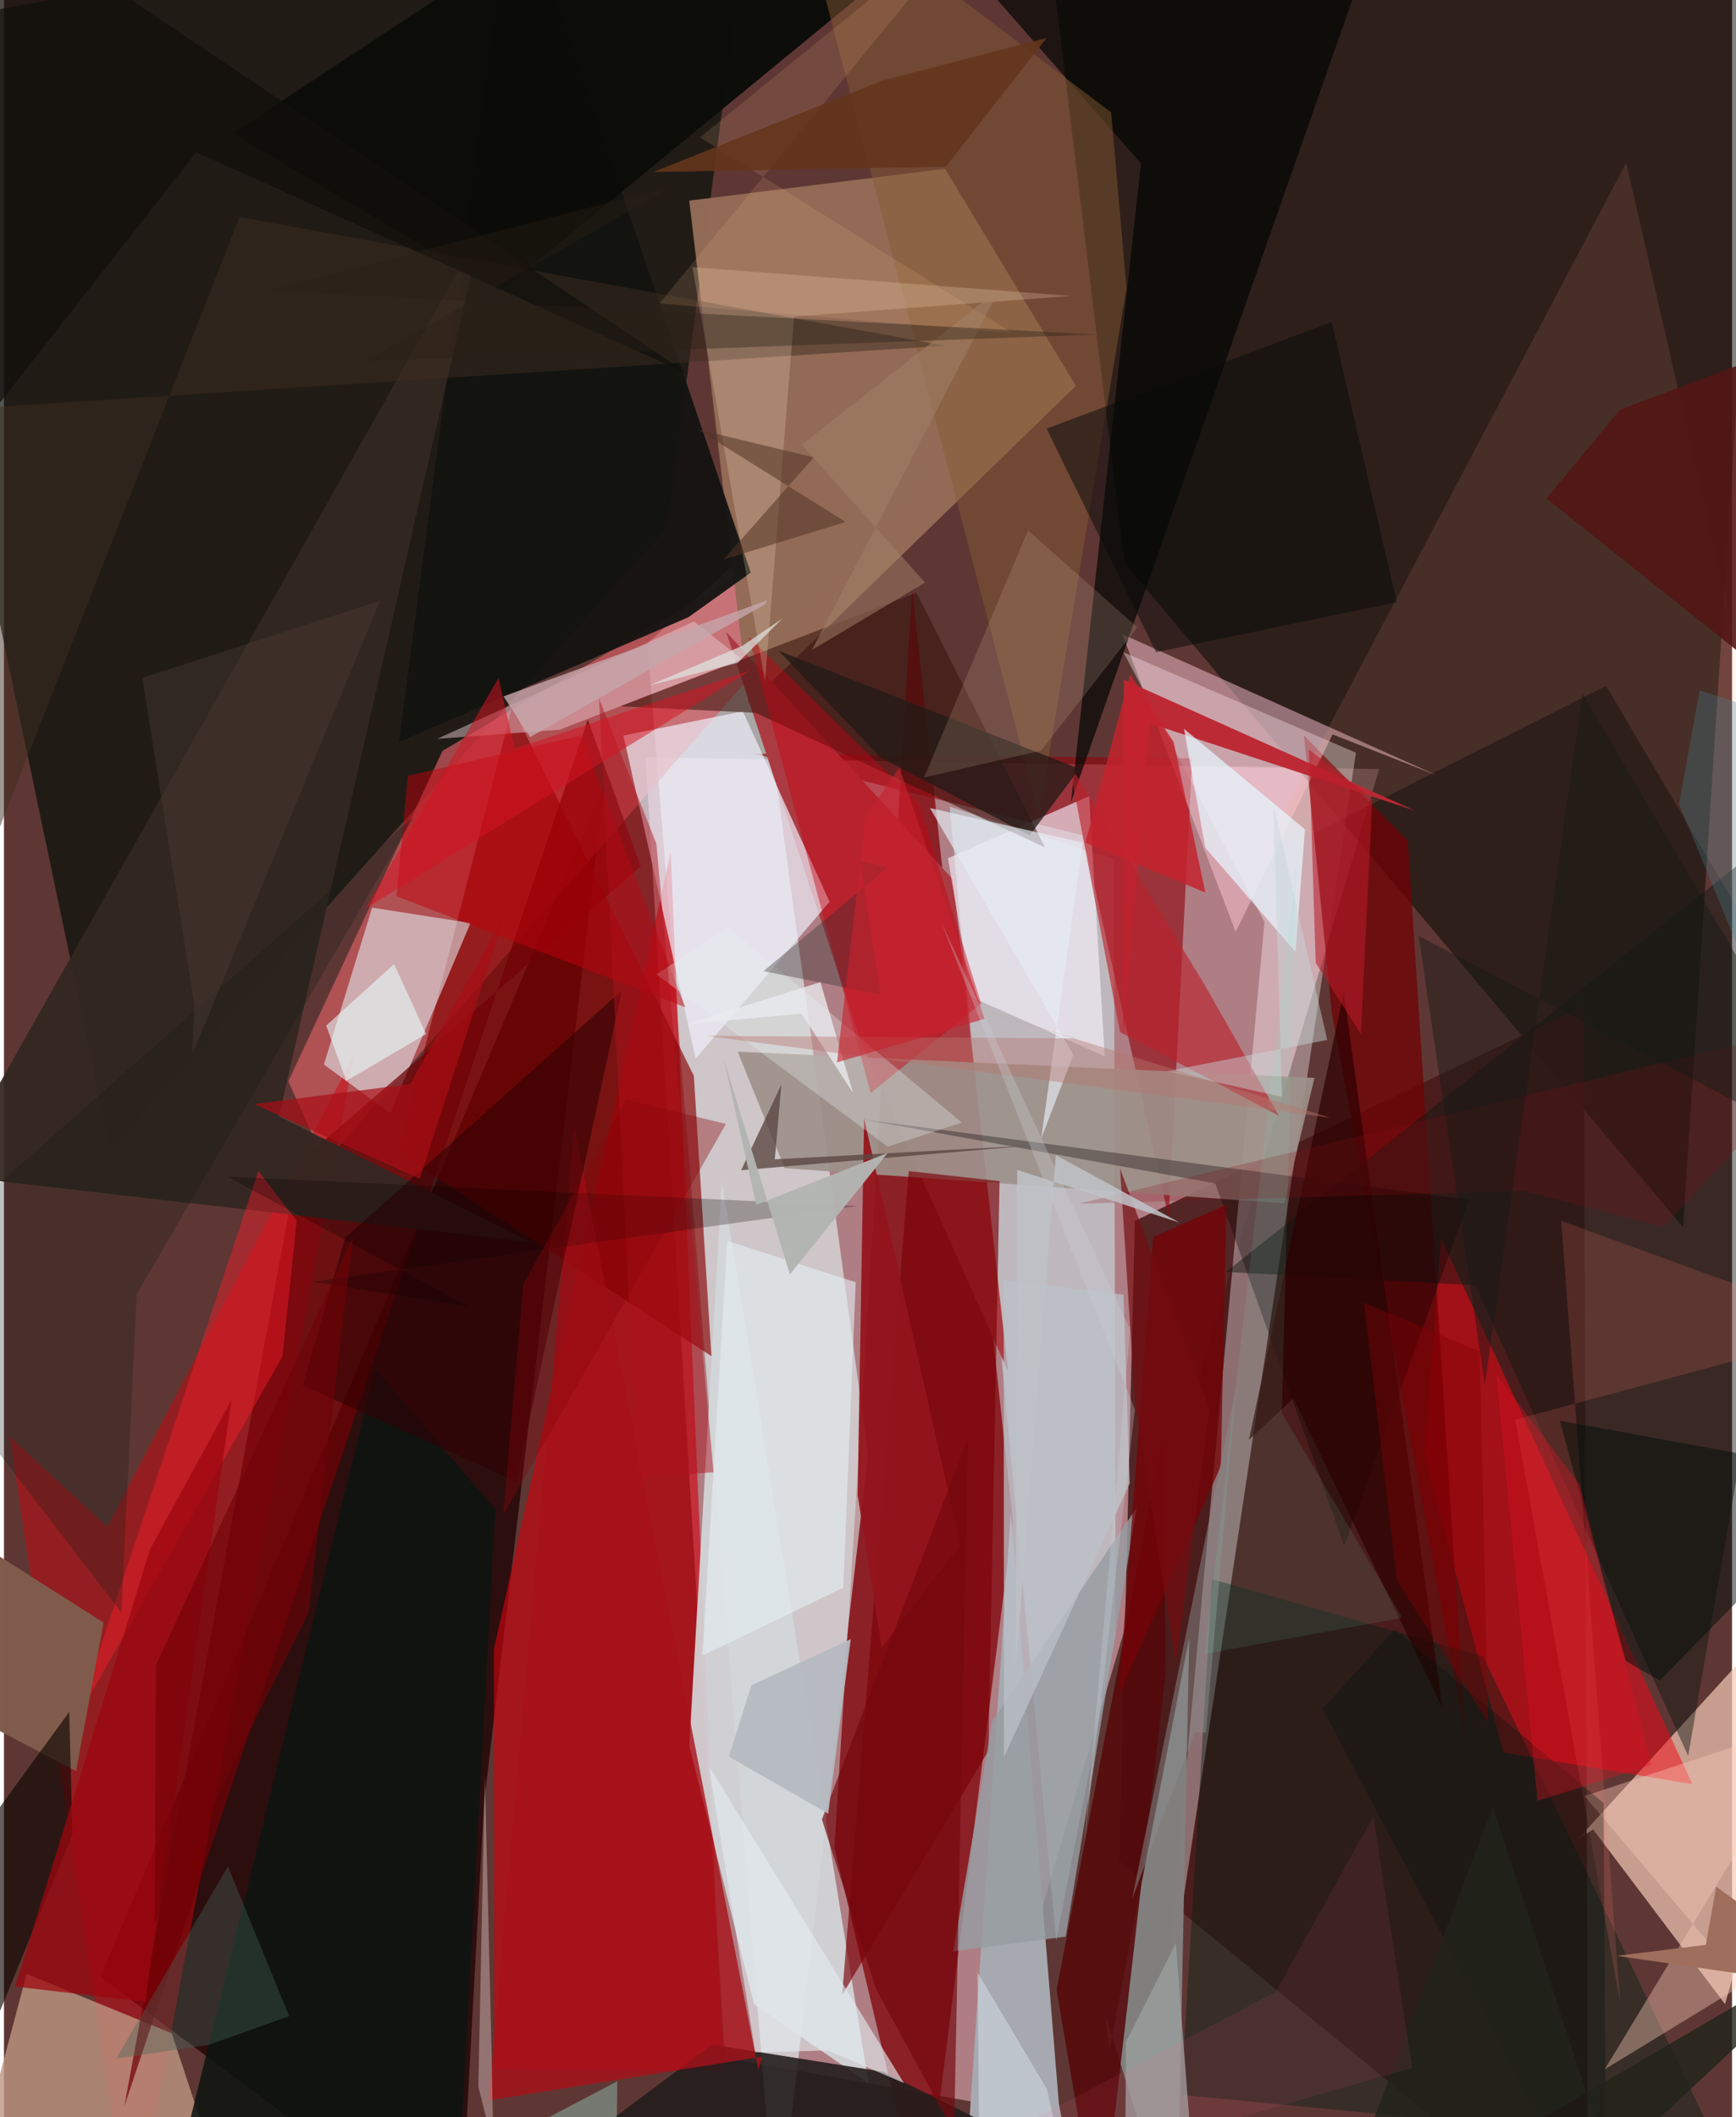 <svg xmlns="http://www.w3.org/2000/svg" width="228" height="278" viewBox="0 0 836 1024"><path fill="#5e3734" d="M0 0h836v1024H0z"/><path fill="#b7868c" fill-opacity=".906" d="M474.209 1017.507l191.069-645.522-354.892-5.746 38.32 629.092z"/><path fill="#7f0107" fill-opacity=".749" d="M445.093 1076.173l-43.32-182.459 37.63-608.435 48.667 450.34z"/><path fill="#e5ffff" fill-opacity=".557" d="M311.251 311.2l62.585 774.8 44.198-382.602L358.63 267.94z"/><path fill="#070f09" fill-opacity=".694" d="M51.364 555.794L-62 15.344 362.591-62l-41.677 316.904z"/><path fill="#000600" fill-opacity=".498" d="M542.05 272.332L501.38-62l352.235 19.623-41.3 635.984z"/><path fill="#240909" fill-opacity=".867" d="M46.62 956.192L220.592 1086 232.2 872.464l58.302-493.592z"/><path fill="#f4c9b6" fill-opacity=".702" d="M832.601 969.318L898 739.8 761.175 889.813l7.629-4.965z"/><path fill="#cff7fc" fill-opacity=".478" d="M537.762 791.006l-.788-375.496-79.448-25.354 51.546 548.368z"/><path fill="#cf020f" fill-opacity=".627" d="M237.225 1000.989l-.22-203.305 85.523-385.262 25.261 589.03z"/><path fill="#471a19" fill-opacity=".886" d="M547.113 590.513l217.201-104.096L766.392 1086 539.574 900.087z"/><path fill="#fef6fd" fill-opacity=".373" d="M654.053 364.07l-112.45-48.6 68.213 130.463-50.981 550.814z"/><path fill="#d45c62" fill-opacity=".698" d="M457.094 217.531l-301.815 344.7-17.697-39.228 74.559-159.81z"/><path fill="#926b56" fill-opacity=".992" d="M455.274 81.627l-123.746 15.42 28.743 243.491L518.56 186.61z"/><path fill="#d1030c" fill-opacity=".467" d="M61.624 1086l107.77-575.868L49.983 738.43l-47.216-43.6z"/><path fill="#8f0910" fill-opacity=".631" d="M362.834 364.505l159.249 39.566 41.345 184.744 11.429-222.052z"/><path fill="#f70415" fill-opacity=".506" d="M725.442 847.696l-38.235-143.682 7.956-105.503 121.659 264.447z"/><path fill="#a6aab0" d="M462.921 1086h60.19l-12.771-68.541-23.269-285.545z"/><path fill="#870001" fill-opacity=".647" d="M342.233 655.906l-151.602-98.512 55.201-215.557 87.911 178.482z"/><path fill="#d3d7db" fill-opacity=".914" d="M331.539 844.355l15.742-272.845 70.98 436.099-55.369-38.2z"/><path fill="#ab3b42" d="M414.614 503.977l-65.254-198.39L459.1 425.389l26.671 237.868z"/><path fill="#e8fafe" fill-opacity=".533" d="M186.758 538.342l38.95-91.915-47.605-7.429-23.315 75.886z"/><path fill="#bd9581" fill-opacity=".804" d="M-8.227 1026.934l19.185-72.202 70.211 28.7L114.98 1086z"/><path fill="#f0effb" fill-opacity=".686" d="M357.468 344.04l41.943 92.107-64.767 75.856-34.96-156.244z"/><path fill="#82807f" fill-opacity=".996" d="M573.403 792.12L567.384 1086 532.97 974.9l1.708 17.02z"/><path fill="#9d908a" fill-opacity=".914" d="M633.964 521.378l-14.499 60.613-241.78-16.983-22.703-56.343z"/><path fill="#231d1d" fill-opacity=".89" d="M425.416 1002.06L593.613 1086H212.336l130.203-97.074z"/><path fill="#720003" fill-opacity=".729" d="M628.903 355.756l13.413 133.853L707 839.975l-27.82-433.261z"/><path fill="#002016" fill-opacity=".4" d="M584.465 763.81l131.123 37.376 113.732 237.049-259.844-25.008z"/><path fill="#131310" fill-opacity=".937" d="M361.285 276.966L246.405-62l-55.293 420.881 140-60.36z"/><path fill="#fecbd8" fill-opacity=".475" d="M541 306.723l152.258 68.33-50.502-19.843-46.89 95.488z"/><path fill="#710005" fill-opacity=".706" d="M58.267 1018.63l83.86-455.945 165.964-143.53-25.653-71.151z"/><path fill="#f7f3fe" fill-opacity=".627" d="M468.02 482.276l64.51 28.629-7.545-125.82-68.287 30.013z"/><path fill="#101813" fill-opacity=".455" d="M711.828 621.618l-120.683-6.421L898 371.41l-83.24 477.842z"/><path fill="#332721" fill-opacity=".937" d="M-27.196 568.436l258.082-456.991L133.06 539.96l121.802 60.881z"/><path fill="#000502" fill-opacity=".682" d="M516.163 388.128l33.892-309.112L479.75-.999l174.067-3.38z"/><path fill="#38130c" fill-opacity=".561" d="M297.969 341.622L441.48 286.67l62.158 123.18-140.001-65.094z"/><path fill="#ffa587" fill-opacity=".118" d="M606.55 416.77l168.533-85.076 110.503 187.381-100.78-440.382z"/><path fill="#bc2833" fill-opacity=".984" d="M541.751 328.8l140.755 63.225-128.285-42.201-12.704 151.019z"/><path fill="#0c0d09" fill-opacity=".98" d="M421.886-8.315L240.092 141.12 110.583 64.573 302.317-62z"/><path fill="#e6c7d0" fill-opacity=".482" d="M333.769 300.575l-124.215 56.787 59.27-4.404 88.137-34.189z"/><path fill="#7b0005" fill-opacity=".647" d="M476.254 846.854l-70.75 117.997 32.216-398.43 43.92 4.843z"/><path fill="#0d1411" fill-opacity=".863" d="M179.628 661.934l58.108 68.315L218.326 1086H75.104z"/><path fill="#bb202b" fill-opacity=".627" d="M539.896 499.183l76.933 40.5-36.38-64.083-65.286-106.576z"/><path fill="#c0000c" fill-opacity=".49" d="M189.859 433.436l139.76 53.74L279.16 355.73l-83.768 19.508z"/><path fill="#55080a" fill-opacity=".863" d="M509.256 962.426L530.149 1086l31.849-276.784-1.054-117.298z"/><path fill="#fbcdb9" fill-opacity=".392" d="M774.386 1000.888l67.42-41.187-77.148-91.01 112.426-37.134z"/><path fill="#c70414" fill-opacity=".439" d="M442.565 388.569l-82.322-80.61 59.035 220.74 53.462-43.351z"/><path fill="#fd1e2b" fill-opacity=".427" d="M123.123 566.357l18.487 24.076-6.847 65.578L35.27 831.123z"/><path fill="#865d34" fill-opacity=".471" d="M535.632 54.364L381.392-62l119.327 456.512 42.31-255.075z"/><path fill="#805c4c" fill-opacity=".996" d="M-8.896 833.624L-62 714.684 48.187 784.79l-13.298 71.802z"/><path fill="#0d0603" fill-opacity=".635" d="M31.578 828.005l1.543 59.37-73.542 179.028-17.696-115.366z"/><path fill="#070000" fill-opacity=".325" d="M416.897 541.613l291.865 38.658-60.352 167.292-62.398-175.172z"/><path fill="#a81118" fill-opacity=".792" d="M364.951 1001.203l-89.008-455.696-41.447 470.419 132.426-21.227z"/><path fill="#300002" fill-opacity=".576" d="M165.096 598.676L298.984 479.06 247.77 716.558l-103.245-46.503z"/><path fill="#979da2" fill-opacity=".816" d="M513.639 936.665l34.304-207.39-69.765 103.035-18.951 111.49z"/><path fill="#080c0a" fill-opacity=".525" d="M504.388 207.308l52.969 108.132 116.455-24.186-31.463-135.546z"/><path fill="#94141b" fill-opacity=".933" d="M416.11 540.85l-3.125 182.195 11.67 73.895 37.908-49.966z"/><path fill="#241a17" fill-opacity=".769" d="M520.299 371.848l-24.036 32.178-72.003-37.492-49.507-51.777z"/><path fill="#feeceb" fill-opacity=".337" d="M235.937 994.337l-3.304-136.017-3.135 150.927 7.251 28.688z"/><path fill="#e7f6ff" fill-opacity=".718" d="M624.825 460.415l-43.671-50.438-10.289-57.466 58.536 48.64z"/><path fill="#e4eff3" fill-opacity=".608" d="M412.051 620.205l-6 147.667-68.175 32.906 12.085-200.6z"/><path fill="#f9726b" fill-opacity=".184" d="M731.1 686.66l50.8 282.098-28.543-378.288 142.546 51.939z"/><path fill="#9d060e" fill-opacity=".741" d="M110.043 677.194l-39.35 72.075-65.282 211.56 62.957 7.376z"/><path fill="#5b4741" fill-opacity=".788" d="M372.91 560.724l3.208-36.257-19.492 41.538 139.964-11.939z"/><path fill="#3d2d22" fill-opacity=".494" d="M455.25 167.22l-341.253-62.245-171.611 436.503L-62 200.546z"/><path fill="#740207" fill-opacity=".749" d="M588.707 709.048l2.705-126.365-35.491 15.673-16.564 221.264z"/><path fill="#ffe6cb" fill-opacity=".224" d="M333.067 129.21l35.108 200.407 14.047-176.516 133.997-9.958z"/><path fill="#d4ba9c" fill-opacity=".192" d="M445.149 376.056l50.234-119.535 52.91 46.917-46.56 59.601z"/><path fill="#141a15" fill-opacity=".275" d="M64.259 625.962l134.127-231.024L-62 625.32 56.782 779.96z"/><path fill="#73080e" fill-opacity=".678" d="M421.727 961.685l37.924 69.817 6.793-336.169-70.746 184.67z"/><path fill="#e4ecf1" fill-opacity=".627" d="M435.385 1007.506l-36.716-15.749-35.152.889-22.487-138.383z"/><path fill="#bcc1c7" fill-opacity=".741" d="M544.607 717.52l-3.007-91.298-57.95-7.307.127 230.92z"/><path fill="#02100a" fill-opacity=".49" d="M898 713.76L752.661 687.1l31.924 116.3 16.478 9.44z"/><path fill="#e7f2f3" fill-opacity=".31" d="M463.386 542.953l-112.921-94.227-34.828 22.54 111.856 83.336z"/><path fill="#e8ffff" fill-opacity=".565" d="M155.888 496.049l9.726 26.755 38.622-22.687-15.503-33.817z"/><path fill="#e5ebf3" fill-opacity=".675" d="M521.88 407.557l-73.934-16.753 69.408 119.289-15.591 40.683z"/><path fill="#45645a" fill-opacity=".369" d="M99.26 988.959l38.698-13.822-29.614-72.494-53.996 93z"/><path fill="#ad111d" fill-opacity=".478" d="M306.578 714.705l36.682-2.629-27.647-304.06-27.707-70.104z"/><path fill="#383032" fill-opacity=".369" d="M367.42 469.706l56.573 11.382-9.785-64.69 13.307 3.098z"/><path fill="#521615" fill-opacity=".89" d="M890.726 157.352L898 362.306 746.266 241.03l35.569-42.937z"/><path fill="#543425" fill-opacity=".545" d="M348.139 270.6l59.067-18.144-71.695-44.797 56.242 13.571z"/><path fill="#2d0000" fill-opacity=".702" d="M695.957 826.332l-47.78-346.396-45.89 216.461 21.518-19.99z"/><path fill="#98a09d" fill-opacity=".8" d="M566.92 939.954l10.108 131.741-34.562-25.777.313-58.233z"/><path fill="#c5a5aa" fill-opacity=".812" d="M369.392 290.275l-1.363 2.138-113.449 64.096-12.933-19.679z"/><path fill="#080000" fill-opacity=".255" d="M225.309 632.11l-75.982-12.172L412.9 583.295l-304.874-14.198z"/><path fill="#c8d6d9" fill-opacity=".459" d="M562.599 518.145l77.562-15.173-26.132-114.39 4.264 141.947z"/><path fill="#868b8a" fill-opacity=".506" d="M581.488 837.945l-5.406-.214-30.27 80.604 50.313-247.714z"/><path fill="#01120b" fill-opacity=".314" d="M773.878 872.092L775.31 1086 637.904 826.584l34.893-38.677z"/><path fill="#d61421" fill-opacity=".525" d="M247.027 362.122l114.07-37.846-186.245 115.22 64.42-111.636z"/><path fill="#ba1927" fill-opacity=".565" d="M661.942 386.297L631.34 362.54l3.247 103.16 21.875 34.447z"/><path fill="#e61121" fill-opacity=".337" d="M741.874 871.033l54.937-17.396-34.485-135.478-40.358-53.39z"/><path fill="#fcc389" fill-opacity=".141" d="M317.135 146.75l170.813 14.32-151.223-94.649L475.353-46.153z"/><path fill="#c5232e" fill-opacity=".839" d="M565.903 359.044l-21.045-32.845-21.703 81.266 58.054 24.254z"/><path fill="#9f6e5d" fill-opacity=".992" d="M823.308 940.655l5.046-28.152L898 963.098l-117.685-17.124z"/><path fill="#a80d15" fill-opacity=".698" d="M121 534.007l80.184 36.128 41.147-127.672-45.763 81.84z"/><path fill="#86101a" fill-opacity=".227" d="M735.335 575.978l67.407 17.476L898 490.873l-378 91.331z"/><path fill="#e9ebee" fill-opacity=".784" d="M385.816 490.244l24.958 38.378-15.794-53.587-64.928 20.382z"/><path fill="#71f3ca" fill-opacity=".102" d="M625.138 418.368l-6.957 264.986 58.255 99.083-95.45 17.467z"/><path fill="#a38268" fill-opacity=".502" d="M481.718 139.684l-95.747 75.367 59.602 66.725-54.699 32.567z"/><path fill="#12100c" fill-opacity=".745" d="M-51.278 257.737L-6.086-45.464l337.324 226.5L93.034 73.655z"/><path fill="#151a15" fill-opacity=".443" d="M898 564.38L763.616 335.417l-47.19 334.206-32.049-216.976z"/><path fill="#b67670" fill-opacity=".424" d="M518.32 502.273l-178.717-1.287 302.047 39.631-186.037-57.558z"/><path fill="#56453b" fill-opacity=".329" d="M66.934 327.849L92.2 486.574l-1.219 23.631 90.889-219.553z"/><path fill="#64361c" fill-opacity=".882" d="M455.62 80.61l48.785-62.262-79.333 20.637-111.006 44.212z"/><path fill="#e5f0fb" fill-opacity=".392" d="M472.363 1086l-1.423-132.05 33.542 56.373L521.921 1086z"/><path fill="#87040a" fill-opacity=".369" d="M241.518 732.914l107.76-189.316-48.305-11.706-49.736 89.347z"/><path fill="#c7222e" fill-opacity=".624" d="M433.13 371.22l41.292 121.55-71.403 21.053 13.81-118.776z"/><path fill="#e1e2e0" fill-opacity=".725" d="M376.595 299.164l-19.314 13.164-45.305 19.28 43.028-11.06z"/><path fill="#408698" fill-opacity=".286" d="M866.063 524.067L810.41 389.035l9.842-55.143L898 358.979z"/><path fill="#c9d1d6" fill-opacity=".314" d="M453.185 445.514l91.642 197.544-22.421 250.865L547.11 681.78z"/><path fill="#810004" fill-opacity=".404" d="M713.921 653.625l-56.016-23.63 15.98 134.597 44.05 68.32z"/><path fill="#750c10" fill-opacity=".686" d="M567.012 804.282L583.29 681.6l-43.352-116.4 7.33 114.71z"/><path fill="#a4fdeb" fill-opacity=".337" d="M145.621 1086l151.07-79.357-.707 79.163-184.035-35.221z"/><path fill="#b3b5b3" fill-opacity=".965" d="M348.279 512.58l31.93 103.815 47.346-58.777-63.605 25.127z"/><path fill="#bec1c6" fill-opacity=".875" d="M489.474 806.989l.697-241.152 78.513 25.486-59.813-32.654z"/><path fill="#700207" fill-opacity=".612" d="M73.515 805.428l95.331-207.15-21.489 181.556-74.436 150.31z"/><path fill="#21231b" fill-opacity=".808" d="M895.337 936.228l-118.372 110.646-56.71-172.892L639.478 1086z"/><path fill="#b5bbc0" fill-opacity=".937" d="M409.65 792.798l-10.919 84.389-48.006-27.555 10.855-34.519z"/><path fill="#ff6389" fill-opacity=".09" d="M681.248 1000.14L382.09 1086l233.09-122.546 47.3-85.032z"/><path fill="#292016" fill-opacity=".38" d="M323.291 90.202l-148.28 84.48 352.947-12.901-400.961-21.222z"/></svg>